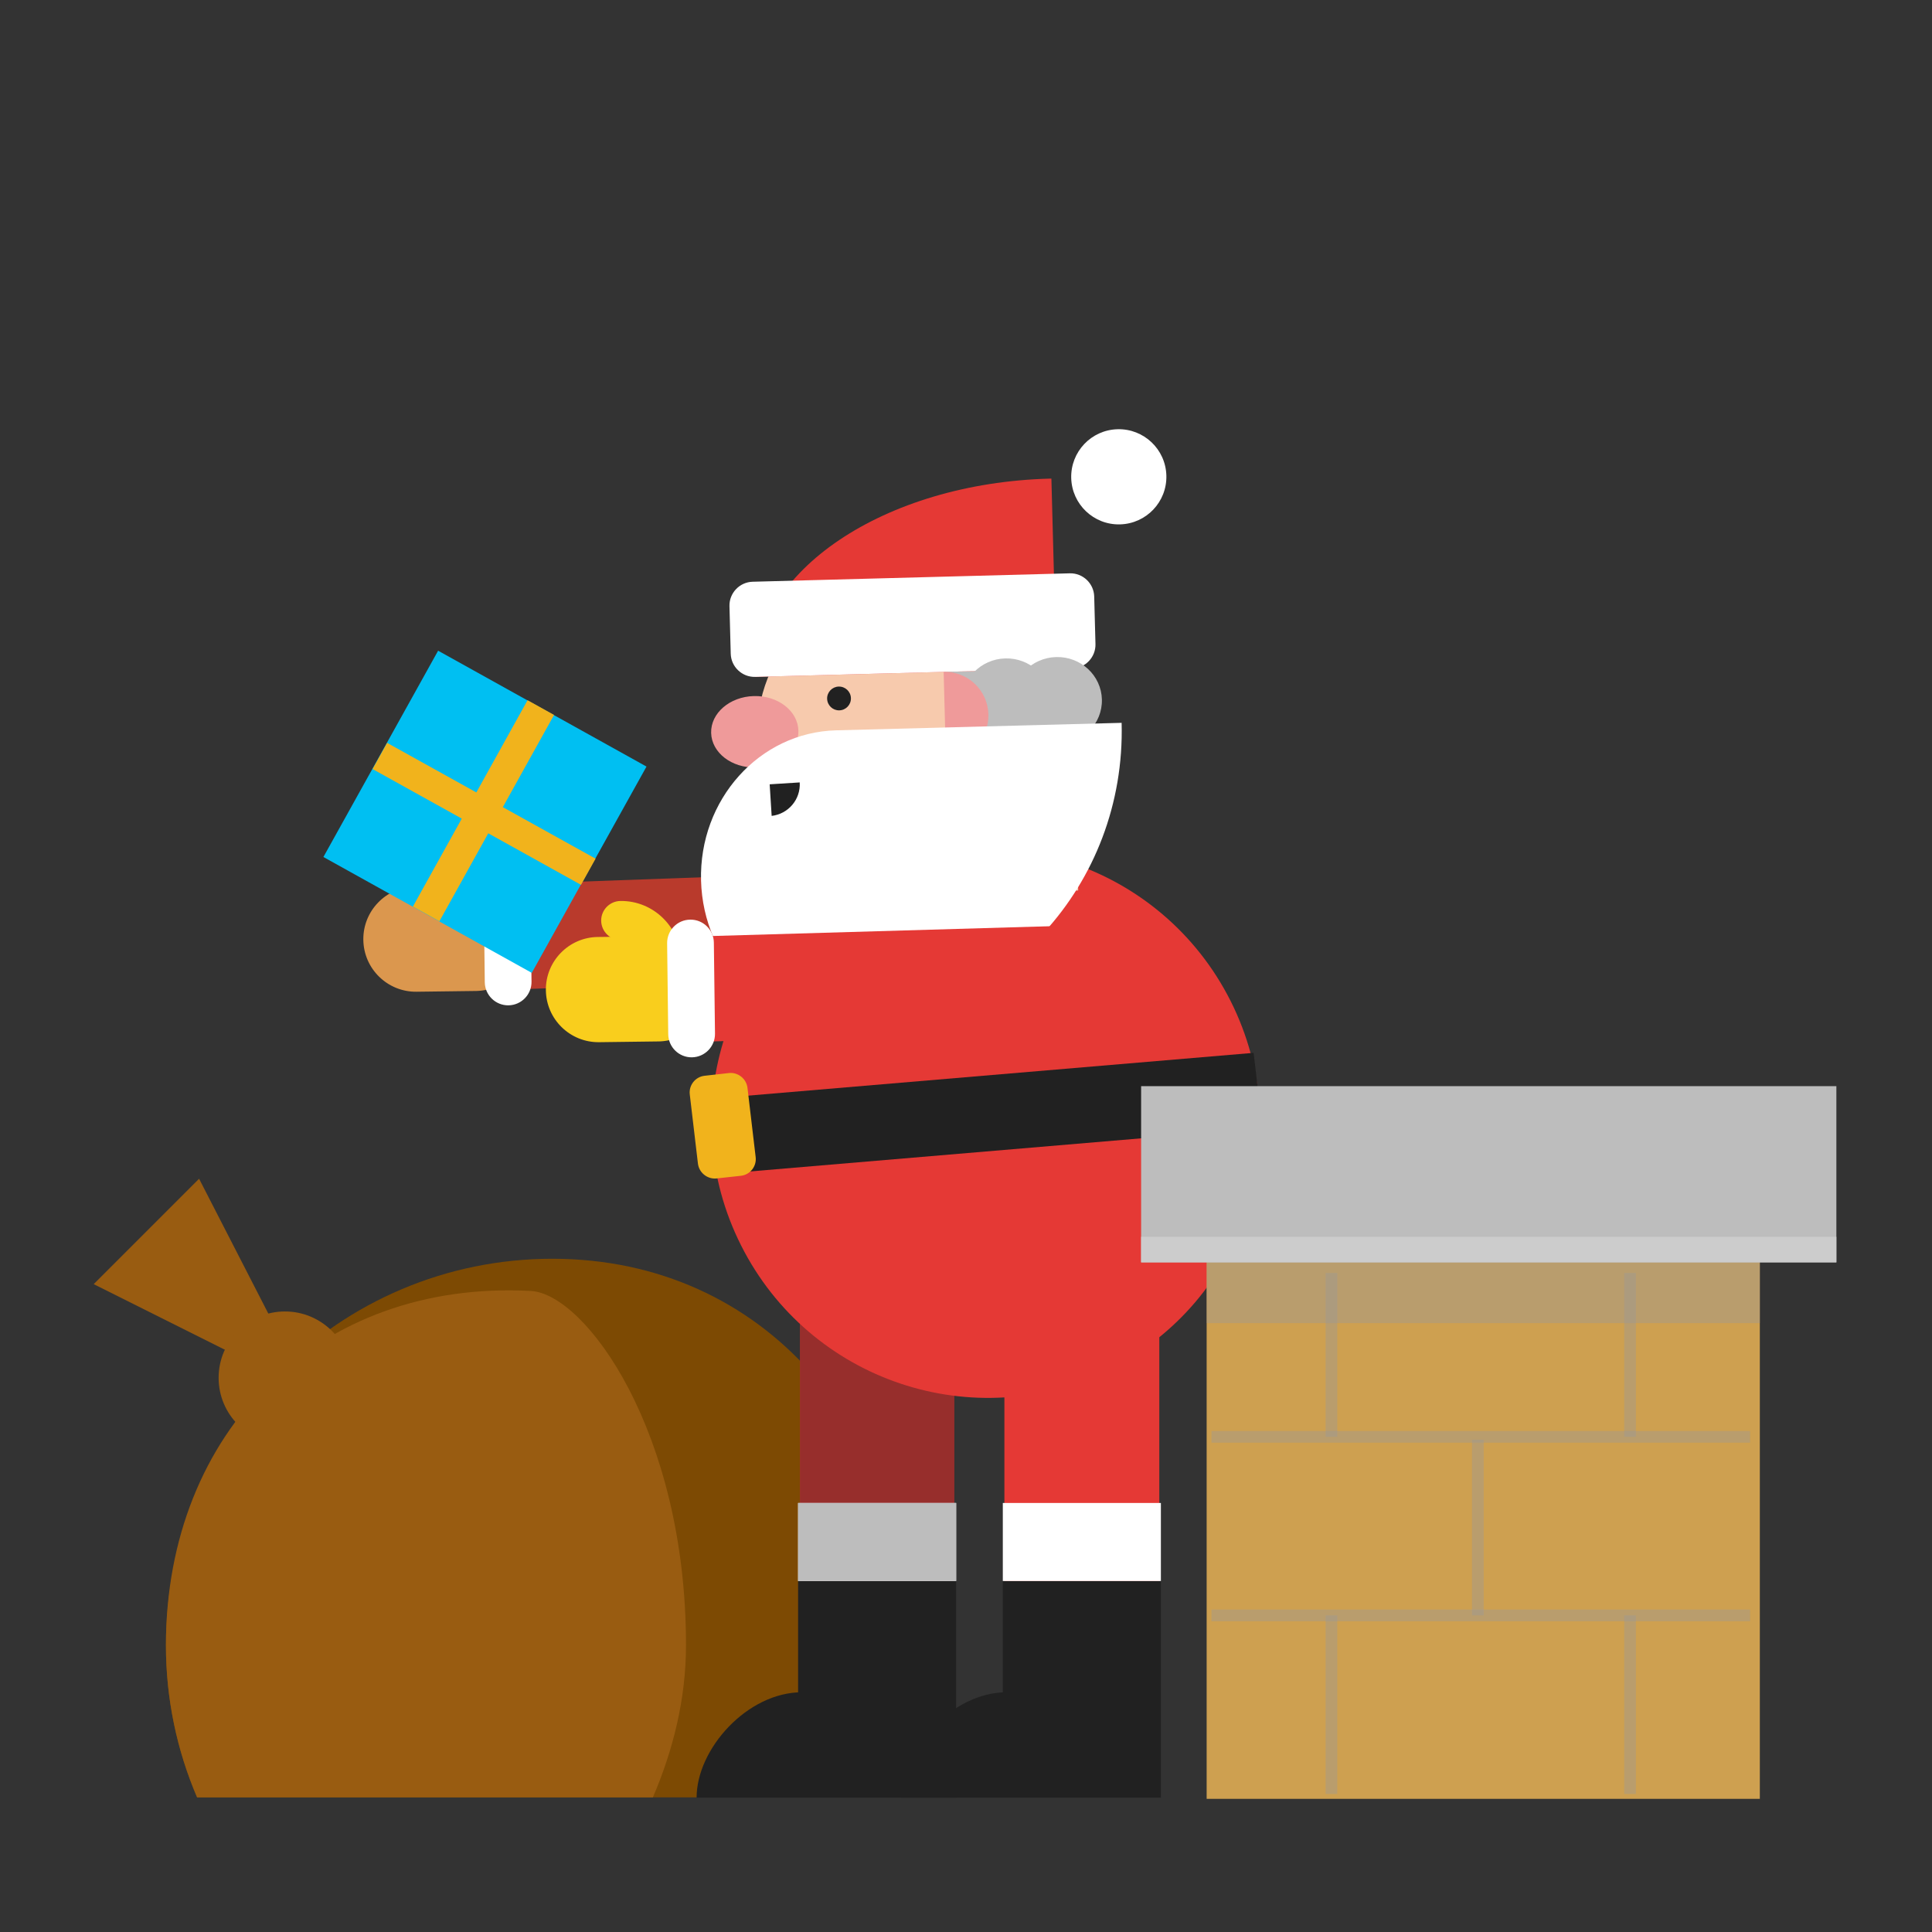<svg xmlns="http://www.w3.org/2000/svg" xmlns:xlink="http://www.w3.org/1999/xlink" version="1.1" x="0px" y="0px" viewBox="0 0 165 165" style="enable-background:new 0 0 165 165;" xml:space="preserve"><rect x="0" y="0" width="165" height="165" fill="#333333" stroke="none"/><g id="_x33_"><g><g><rect x="44.103" y="75.031" transform="matrix(0.999 -0.036 0.036 0.999 -2.81 2.13)" style="fill:#B93A2C;" width="27.938" height="9"/><g><g><path style="fill:#DB974E;" d="M40.929 79.397c0.921-0.016 1.654-0.77 1.644-1.689c-0.034-2.827-2.355-5.102-5.166-5.07 c-0.001 0-0.008 0-0.008 0c-0.919 0.015-1.656 0.768-1.647 1.687c0.013 0.922 0.771 1.663 1.691 1.654 c0.973-0.011 1.776 0.783 1.789 1.767c0.009 0.925 0.768 1.662 1.688 1.651C40.925 79.396 40.929 79.397 40.929 79.397z"/></g><g><path style="fill:#DB974E;" d="M40.655 84.634c2.471-0.041 4.445-2.072 4.412-4.545c-0.028-2.481-2.064-4.465-4.543-4.437 l-5.06 0.061c-0.004 0.001-0.009 0.001-0.018 0c-2.47 0.04-4.447 2.074-4.416 4.546c0.029 2.482 2.065 4.467 4.545 4.439 l5.059-0.065C40.643 84.636 40.649 84.634 40.655 84.634z"/></g><g><path style="fill:#FFFFFF;" d="M43.428 85.859c1.1-0.018 1.978-0.923 1.966-2.022l-0.095-7.766 c-0.013-1.103-0.916-1.986-2.02-1.971c-0.002-0.001-0.003 0.001-0.007 0c-1.099 0.017-1.976 0.92-1.963 2.018l0.093 7.766 c0.011 1.102 0.915 1.987 2.019 1.976C43.422 85.86 43.425 85.858 43.428 85.859z"/></g></g></g><g><path style="fill:#7D4A03;" d="M77.587 140.503c0-18.226-12.191-33-30.416-33c-18.226 0-33 14.774-33 33 c0 4.616 0.951 9.011 2.662 13h60.675C79.219 149.514 77.587 145.119 77.587 140.503z"/></g><g><path style="fill:#995C11;" d="M58.587 140.503c0-18.226-8.584-30-13.25-30.25c-18.199-0.976-31.166 12.024-31.166 30.25 c0 4.616 0.951 9.011 2.662 13h38.924C57.47 149.514 58.587 145.119 58.587 140.503z"/></g><rect x="85.779" y="112.525" style="fill:#E53935;" width="13.23" height="36"/><g><path style="fill:#212121;" d="M85.644 144.691v-9.666h13.5v18.5H76.977c0-4.166 4.332-9 9-9"/><rect x="85.644" y="128.359" style="fill:#FFFFFF;" width="13.5" height="6.666"/></g><rect x="68.321" y="112.525" style="fill:#E53935;" width="13.178" height="36"/><rect x="68.321" y="112.525" style="opacity:0.4;fill:#231F20;" width="13.178" height="36"/><g><path style="fill:#212121;" d="M68.16 144.691v-9.666h13.499v18.5H59.492c0-4.166 4.334-9 9-9"/><rect x="68.16" y="128.359" style="fill:#FFFFFF;" width="13.499" height="6.666"/><rect x="68.16" y="128.359" style="fill:#BDBDBD;" width="13.499" height="6.666"/></g><g><path style="fill:#E53935;" d="M63.291 106.363c5.837 11.598 19.929 16.332 31.475 10.569 c11.546-5.767 16.171-19.843 10.333-31.442c-5.843-11.605-19.935-16.34-31.476-10.573 C62.069 80.685 57.448 94.761 63.291 106.363z"/></g><g><polygon style="fill:#212121;" points="107.822,96.34 63.842,100.064 63.088,93.64 107.063,89.917"/></g><g><g><path style="fill:#F1B31C;" d="M59.606 99.374c0.095 0.784 0.815 1.357 1.602 1.269l2.067-0.226 c0.787-0.088 1.354-0.803 1.262-1.591l-0.699-5.915c-0.091-0.785-0.811-1.358-1.595-1.268l-2.071 0.232 c-0.788 0.088-1.356 0.806-1.263 1.59L59.606 99.374z"/></g></g><polygon style="fill:#995C11;" points="17.003,100.67 8.003,109.67 20.67,116.004 23.337,113.004"/><circle style="fill:#995C11;" cx="24.337" cy="117.67" r="5.666"/><rect x="103.052" y="107.186" style="fill:#CEA050;" width="47.244" height="46.442"/><rect x="103.052" y="107.186" style="opacity:0.4;fill:#999999;" width="47.244" height="5.813"/><rect x="97.456" y="92.762" style="fill:#BDBDBD;" width="59.377" height="15.048"/><rect x="97.456" y="105.628" style="fill:#CCCCCC;" width="59.377" height="2.182"/><line style="opacity:0.4;fill:none;stroke:#999999;stroke-miterlimit:10;" x1="103.462" y1="122.711" x2="149.462" y2="122.711"/><line style="opacity:0.4;fill:none;stroke:#999999;stroke-miterlimit:10;" x1="103.462" y1="137.961" x2="149.462" y2="137.961"/><line style="opacity:0.4;fill:none;stroke:#999999;stroke-miterlimit:10;" x1="113.712" y1="108.711" x2="113.712" y2="122.711"/><line style="opacity:0.4;fill:none;stroke:#999999;stroke-miterlimit:10;" x1="139.212" y1="108.711" x2="139.212" y2="122.711"/><line style="opacity:0.4;fill:none;stroke:#999999;stroke-miterlimit:10;" x1="113.712" y1="137.961" x2="113.712" y2="153.211"/><line style="opacity:0.4;fill:none;stroke:#999999;stroke-miterlimit:10;" x1="139.212" y1="137.961" x2="139.212" y2="153.211"/><line style="opacity:0.4;fill:none;stroke:#999999;stroke-miterlimit:10;" x1="126.212" y1="122.961" x2="126.212" y2="137.961"/><g><g><g><path style="fill:#F7CAAD;" d="M78.54 76.41l13.543-0.359l-0.359-13.543c-0.199-7.48-6.423-13.382-13.903-13.184 s-13.382 6.423-13.184 13.903l0.359 13.543l13.543-0.359L78.54 76.41C78.539 76.41 78.539 76.41 78.54 76.41z"/></g></g><path style="fill:#BDBDBD;" d="M80.668 57.711c0.055 2.056 1.809 3.672 3.909 3.616c2.107-0.056 3.765-1.763 3.71-3.819 c-0.055-2.053-1.801-3.672-3.908-3.617C82.279 53.948 80.613 55.658 80.668 57.711z"/><path style="fill:#FFFFFF;" d="M91.486 40.83c0.06 2.244 1.927 4.013 4.169 3.954c2.246-0.06 4.016-1.925 3.957-4.17 c-0.06-2.246-1.926-4.016-4.172-3.956C93.197 36.717 91.427 38.583 91.486 40.83z"/><path style="fill:#E53935;" d="M89.645 40.877c0.05-0.001 0.098 0 0.148-0.002l0.431 16.25l-25.732 0.683 C64.254 48.833 75.515 41.252 89.645 40.877z"/><g><path style="fill:#FFFFFF;" d="M64.277 49.683c-1.117 0.03-2.007 0.968-1.978 2.085l0.108 4.063 c0.03 1.117 0.968 2.007 2.085 1.978l27.087-0.719c1.117-0.03 2.007-0.968 1.978-2.085l-0.108-4.063 c-0.03-1.117-0.968-2.007-2.085-1.978L64.277 49.683z"/></g><path style="fill:#BDBDBD;" d="M86.487 59.935c0.055 2.056 1.809 3.672 3.909 3.616c2.107-0.056 3.765-1.763 3.71-3.819 c-0.055-2.053-1.801-3.672-3.908-3.617C88.098 56.172 86.432 57.882 86.487 59.935z"/><path style="fill:#BDBDBD;" d="M82.143 60.051c0.055 2.056 1.809 3.672 3.909 3.616c2.107-0.056 3.765-1.763 3.71-3.819 c-0.055-2.053-1.801-3.672-3.908-3.617C83.754 56.288 82.088 57.997 82.143 60.051z"/><path style="fill:#EF9A9A;" d="M80.591 57.381L80.591 57.381c2.06-0.055 3.769 1.568 3.823 3.626 c0.055 2.059-1.565 3.769-3.625 3.823l-0.001 0L80.591 57.381z"/><ellipse transform="matrix(-1 0.026 -0.026 -1 130.535 123.372)" style="fill:#EF9A9A;" cx="64.449" cy="62.552" rx="3.726" ry="3.049"/><path style="fill:#212121;" d="M72.672 59.622c0.015 0.563-0.426 1.03-0.991 1.045c-0.559 0.015-1.026-0.429-1.041-0.991 c-0.015-0.556 0.428-1.025 0.987-1.04C72.192 58.621 72.657 59.065 72.672 59.622z"/><path style="fill:#FFFFFF;" d="M95.791 61.733l-24.381 0.64c-0.001 0-0.002 0-0.003 0c-6.556 0.172-11.72 5.92-11.535 12.839 c0.186 6.919 5.651 12.388 12.207 12.216c0.016 0 0.031-0.003 0.047-0.004c0.031 0 0.062 0.001 0.093 0 C85.609 87.072 96.162 75.57 95.791 61.733z"/><path style="fill:#212121;" d="M65.733 66.983l2.566-0.161c0.091 1.447-0.973 2.696-2.397 2.858L65.733 66.983z"/></g><g><polygon style="fill:#E53935;" points="96.797,87.898 59.943,88.969 59.62,79.974 96.475,78.904"/><g><g><path style="fill:#F9CE1D;" d="M56.519 83.705c0.921-0.016 1.654-0.77 1.644-1.689c-0.034-2.827-2.355-5.102-5.166-5.07 c-0.001 0-0.008 0-0.008 0c-0.919 0.015-1.656 0.768-1.647 1.687c0.013 0.922 0.771 1.663 1.691 1.654 c0.973-0.011 1.776 0.783 1.789 1.767c0.009 0.925 0.768 1.662 1.688 1.651C56.515 83.705 56.519 83.705 56.519 83.705z"/></g><g><path style="fill:#F9CE1D;" d="M56.245 88.943c2.471-0.041 4.445-2.072 4.412-4.545c-0.028-2.481-2.064-4.465-4.543-4.437 l-5.06 0.061c-0.004 0.001-0.009 0.001-0.018 0c-2.47 0.04-4.447 2.074-4.416 4.546c0.029 2.482 2.065 4.467 4.545 4.439 l5.059-0.065C56.232 88.944 56.238 88.943 56.245 88.943z"/></g><g><path style="fill:#FFFFFF;" d="M59.096 90.299c1.1-0.018 1.98-0.923 1.967-2.02l-0.097-7.769 c-0.01-1.103-0.914-1.984-2.018-1.97c-0.002-0.001-0.004 0-0.008 0.001c-1.101 0.015-1.976 0.917-1.965 2.017l0.094 7.766 c0.013 1.102 0.917 1.987 2.017 1.975C59.093 90.3 59.094 90.301 59.096 90.299z"/></g></g></g></g><g><g><g><g><path style="fill:#FFFFFF;" d="M42.832 78.674c0.919 0.06 1.711-0.635 1.776-1.551c0.195-2.82-1.932-5.276-4.735-5.474 c-0.001-0.001-0.007 0-0.007 0c-0.917-0.061-1.715 0.63-1.78 1.546c-0.062 0.921 0.63 1.72 1.55 1.787 c0.973 0.068 1.707 0.925 1.642 1.909c-0.067 0.921 0.629 1.717 1.548 1.779C42.829 78.673 42.832 78.674 42.832 78.674z"/></g></g></g><g><rect x="31.26" y="59.247" transform="matrix(0.874 0.486 -0.486 0.874 38.89 -11.402)" style="fill:#00BFF2;" width="20.362" height="20.158"/><g><polygon style="fill:#F1B31C;" points="42.943,68.934 47.317,61.059 45.055,59.802 40.681,67.676 33.063,63.444 31.82,65.681 39.437,69.912 35.263,77.423 37.525,78.681 41.7,71.169 49.621,75.57 50.865,73.333"/></g></g></g><rect x="0" y="0" style="fill:none;" width="165" height="165"/></g><g id="Layer_1"></g></svg>